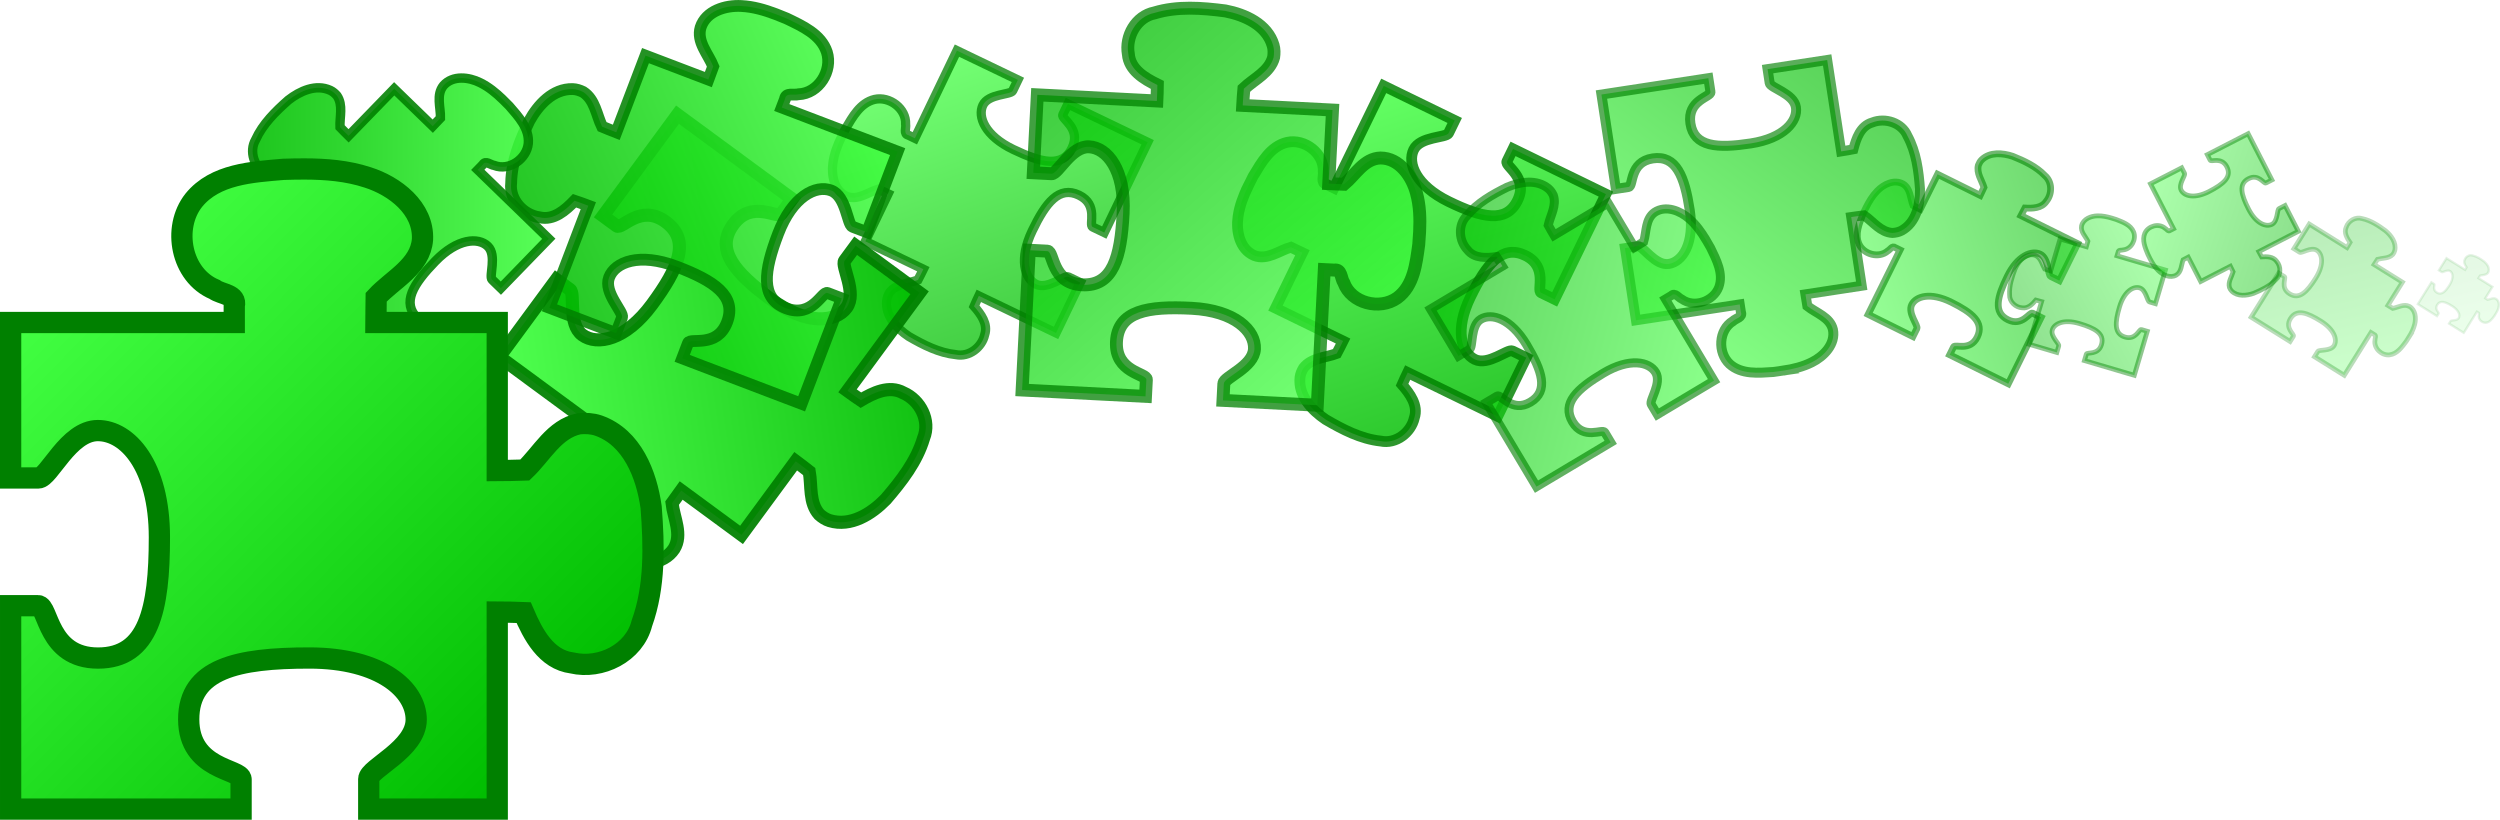 <?xml version="1.0" encoding="UTF-8"?>
<svg xmlns="http://www.w3.org/2000/svg" xmlns:xlink="http://www.w3.org/1999/xlink" version="1.1" width="575.168" height="188.595">
 <defs>
  <linearGradient id="a">
   <stop stop-color="#42ff42" offset="0"/>
   <stop stop-color="#00bd00" offset="1"/>
  </linearGradient>
  <linearGradient id="o" x1="-23.971" x2="148.23" y1="654.33" y2="825.21" gradientTransform="matrix(-.12 .251 .251 .12 53.404 -14.898)" gradientUnits="userSpaceOnUse" xlink:href="#a"/>
  <linearGradient id="n" x1="-23.971" x2="148.23" y1="654.33" y2="825.21" gradientTransform="matrix(-.332 -.126 -.126 .332 280.56 -139.05)" gradientUnits="userSpaceOnUse" xlink:href="#a"/>
  <linearGradient id="m" x1="-23.971" x2="148.23" y1="654.33" y2="825.21" gradientTransform="matrix(-.138 -.041 -.041 .138 521.36 16.466)" gradientUnits="userSpaceOnUse" xlink:href="#a"/>
  <linearGradient id="l" x1="-23.971" x2="148.23" y1="654.33" y2="825.21" gradientTransform="matrix(.091 -.184 .184 .091 311.85 53.816)" gradientUnits="userSpaceOnUse" xlink:href="#a"/>
  <linearGradient id="k" x1="-23.971" x2="148.23" y1="654.33" y2="825.21" gradientTransform="matrix(-.142 .292 .292 .142 123.98 -20.021)" gradientUnits="userSpaceOnUse" xlink:href="#a"/>
  <linearGradient id="j" x1="-23.971" x2="148.23" y1="654.33" y2="825.21" gradientTransform="matrix(.318 .234 .234 -.318 -29.888 341.63)" gradientUnits="userSpaceOnUse" xlink:href="#a"/>
  <linearGradient id="i" x1="-23.971" x2="148.23" y1="654.33" y2="825.21" gradientTransform="matrix(-.203 -.197 -.197 .203 249.85 -37.011)" gradientUnits="userSpaceOnUse" xlink:href="#a"/>
  <linearGradient id="h" x1="-23.971" x2="148.23" y1="654.33" y2="825.21" gradientTransform="matrix(.02 -.388 -.388 -.02 556.98 142.19)" gradientUnits="userSpaceOnUse" xlink:href="#a"/>
  <linearGradient id="g" x1="-23.971" x2="148.23" y1="654.33" y2="825.21" gradientTransform="matrix(.297 -.045 -.045 -.297 413.56 312.07)" gradientUnits="userSpaceOnUse" xlink:href="#a"/>
  <linearGradient id="f" x1="-23.971" x2="148.23" y1="654.33" y2="825.21" gradientTransform="matrix(.64 0 0 .64 18.671 -297.79)" gradientUnits="userSpaceOnUse" xlink:href="#a"/>
  <linearGradient id="e" x1="-23.971" x2="148.23" y1="654.33" y2="825.21" gradientTransform="matrix(.066 .128 .128 -.066 412.63 134.37)" gradientUnits="userSpaceOnUse" xlink:href="#a"/>
  <linearGradient id="d" x1="-23.971" x2="148.23" y1="654.33" y2="825.21" gradientTransform="matrix(.076 -.122 -.122 -.076 621.22 178.88)" gradientUnits="userSpaceOnUse" xlink:href="#a"/>
  <linearGradient id="c" x1="-23.971" x2="148.23" y1="654.33" y2="825.21" gradientTransform="matrix(.038 -.06 -.06 -.038 607.19 145.36)" gradientUnits="userSpaceOnUse" xlink:href="#a"/>
  <linearGradient id="b" x1="-23.971" x2="148.23" y1="654.33" y2="825.21" gradientTransform="matrix(-.139 -.233 -.233 .139 543.25 36.409)" gradientUnits="userSpaceOnUse" xlink:href="#a"/>
 </defs>
 <g transform="translate(0 -45.737)" stroke="#008000" stroke-linecap="round">
  <path d="m193.59 77.243c0.306-0.641 0.629-1.275 0.955-1.901 1.601-2.702 3.365-5.951 6.665-6.737 3.444-0.777 7.316 2.106 7.144 5.733 0.157 0.84-0.54 2.24 0.633 2.494 0.498 0.239 0.995 0.478 1.493 0.717l9.686-20.163 14.019 6.735-1.203 2.504c-0.458 0.952-5.564 0.632-6.847 3.304-1.283 2.671 0.481 7.065 6.968 10.181s11.334 4.271 13.534-0.309c2.2-4.579-2.584-6.721-2.126-7.673l1.189-2.476 18.341 8.811-9.982 20.778-2.686-1.29c-0.952-0.458 1.443-5.119-3.136-7.319-4.579-2.2-7.641 1.73-10.758 8.217-3.116 6.487-1.748 11.019 0.924 12.303 2.671 1.283 6.46-2.163 7.412-1.705l2.714 1.304-5.566 11.586-17.763-8.533c-0.373 0.798-0.759 1.589-1.101 2.401 1.546 1.77 3.27 4.052 2.447 6.541-0.644 2.891-3.597 5.2-6.6 4.585-3.914-0.402-7.512-2.252-10.866-4.193-2.749-1.827-5.47-4.731-5.08-8.282 0.075-0.656 0.341-1.272 0.676-1.836 1.562-2.022 4.313-2.043 6.522-2.884 0.435-0.811 0.83-1.639 1.237-2.465l-13.346-6.412 5.252-10.933c-0.763-0.354-1.515-0.734-2.282-1.079-2.328 0.712-4.681 2.651-7.211 1.679-2.891-1.225-3.629-4.819-3.226-7.644 0.28-2.122 1.051-4.117 1.968-6.041z" display="block" fill="url(#o)" opacity=".739" stroke-width="2.127"/>
  <path d="m135.63 170.16c-0.815-0.596-1.614-1.214-2.404-1.833-3.352-2.946-7.423-6.263-7.652-11.077-0.179-5.012 4.865-9.659 9.883-8.465 1.213 2e-3 2.985 1.343 3.649-0.228 0.465-0.632 0.929-1.264 1.394-1.896l-25.601-18.827 13.09-17.8 3.18 2.338c1.209 0.889-0.581 7.934 2.811 10.428 3.392 2.494 9.989 1.187 16.047-7.05 6.057-8.237 8.944-14.7 3.129-18.975-5.814-4.276-10.062 1.839-11.271 0.95l-3.143-2.312 17.125-23.287 26.382 19.401-2.508 3.41c-0.889 1.209-6.766-3.362-11.042 2.453-4.276 5.814 0.405 11.123 8.642 17.18 8.237 6.057 14.924 5.339 17.418 1.947 2.494-3.392-1.32-9.587-0.431-10.797l2.534-3.446 14.711 10.819-16.586 22.554c1.016 0.73 2.018 1.478 3.062 2.168 2.878-1.692 6.517-3.499 9.776-1.695 3.867 1.659 6.314 6.389 4.665 10.42-1.59 5.359-5.12 9.895-8.712 14.067-3.274 3.357-8.044 6.392-12.899 4.913-0.897-0.277-1.687-0.811-2.385-1.427-2.412-2.713-1.718-6.559-2.311-9.865-1.018-0.821-2.07-1.591-3.115-2.375l-12.462 16.946-13.881-10.208c-0.695 0.972-1.423 1.922-2.106 2.902 0.382 3.437 2.47 7.233 0.446 10.509-2.471 3.714-7.683 3.798-11.52 2.493-2.889-0.949-5.472-2.55-7.915-4.337z" display="block" fill="url(#j)" opacity=".932" stroke-width="3.022"/>
  <path d="m287.17 88.524c0.361-0.747 0.744-1.485 1.127-2.215 1.887-3.147 3.969-6.931 7.83-7.829 4.028-0.886 8.534 2.507 8.31 6.744 0.178 0.982-0.645 2.613 0.724 2.918 0.58 0.282 1.16 0.565 1.74 0.847l11.445-23.494 16.336 7.958-1.421 2.918c-0.541 1.11-6.505 0.703-8.021 3.816-1.516 3.113 0.517 8.257 8.076 11.939 7.559 3.682 13.214 5.062 15.813-0.274 2.599-5.336-2.975-7.868-2.435-8.978l1.405-2.885 21.371 10.411-11.794 24.211-3.129-1.524c-1.11-0.541 1.719-5.971-3.617-8.57-5.336-2.599-8.938 1.973-12.621 9.532-3.682 7.559-2.112 12.863 1 14.379 3.113 1.516 7.561-2.486 8.671-1.945l3.163 1.541-6.577 13.501-20.699-10.083c-0.44 0.93-0.897 1.851-1.301 2.798 1.794 2.078 3.794 4.755 2.817 7.658-0.77 3.374-4.235 6.053-7.74 5.314-4.57-0.494-8.762-2.679-12.668-4.968-3.2-2.152-6.361-5.562-5.882-9.708 0.092-0.766 0.407-1.484 0.802-2.14 1.838-2.352 5.052-2.36 7.639-3.328 0.514-0.945 0.981-1.91 1.461-2.871l-15.552-7.576 6.206-12.739c-0.889-0.419-1.765-0.867-2.659-1.275-2.724 0.817-5.486 3.067-8.436 1.915-3.37-1.45-4.209-5.654-3.72-8.951 0.341-2.477 1.254-4.804 2.338-7.045z" display="block" fill="url(#k)" opacity=".824" stroke-width="2.485"/>
  <path d="m429.28 93.553c-0.234 0.47-0.456 0.946-0.673 1.421-0.846 2.162-1.936 4.667-0.892 6.947 1.114 2.359 4.554 3.303 6.589 1.553 0.56-0.29 1.059-1.333 1.741-0.766 0.366 0.181 0.731 0.362 1.097 0.543l-7.338 14.813 10.299 5.102 0.911-1.84c0.347-0.7-2.163-3.528-1.19-5.491 0.972-1.962 4.334-2.933 9.1-0.572 4.766 2.361 7.643 4.659 5.976 8.023-1.667 3.364-5.09 1.552-5.436 2.252l-0.901 1.819 13.474 6.675 7.562-15.265-1.973-0.977c-0.7-0.347-2.325 3.169-5.689 1.502-3.364-1.667-2.468-5.238-0.107-10.004s5.623-6.03 7.586-5.058c1.962 0.972 1.679 4.746 2.378 5.093l1.994 0.988 4.217-8.512-13.05-6.465c0.295-0.58 0.58-1.165 0.898-1.733 1.734 0.095 3.847 0.061 4.923-1.55 1.391-1.69 1.393-4.46-0.332-5.93-2.014-2.097-4.729-3.351-7.385-4.422-2.315-0.77-5.244-1.034-7.135 0.808-0.348 0.342-0.586 0.777-0.761 1.229-0.467 1.83 0.772 3.442 1.287 5.111-0.274 0.623-0.577 1.229-0.873 1.841l-9.805-4.857-3.979 8.032c-0.553-0.284-1.116-0.549-1.666-0.839-0.644-1.68-0.585-3.933-2.303-4.964-2.029-1.127-4.458 0.079-5.92 1.598-1.109 1.128-1.92 2.485-2.623 3.894z" display="block" fill="url(#l)" opacity=".559" stroke-width="1.572"/>
  <path d="m485.81 95.905c0.354 0.103 0.705 0.217 1.053 0.331 1.517 0.596 3.327 1.229 4.003 2.854 0.684 1.699-0.472 3.921-2.344 4.134-0.417 0.15-1.192-0.09-1.225 0.531-0.081 0.275-0.162 0.549-0.243 0.824l11.13 3.288-2.286 7.738-1.382-0.408c-0.526-0.155-0.785-2.797-2.26-3.233-1.474-0.436-3.578 0.832-4.636 4.413-1.058 3.581-1.247 6.159 1.281 6.905 2.528 0.747 3.228-1.881 3.753-1.726l1.367 0.404-2.99 10.124-11.469-3.388 0.438-1.482c0.155-0.526 2.741 0.314 3.488-2.213 0.747-2.528-1.52-3.77-5.101-4.828-3.581-1.058-5.788 0.019-6.224 1.494-0.436 1.474 1.644 3.129 1.488 3.655l-0.443 1.498-6.396-1.889 2.896-9.805c-0.44-0.125-0.877-0.257-1.321-0.364-0.779 0.938-1.804 2.011-3.147 1.796-1.534-0.09-2.962-1.411-2.896-3-0.119-2.038 0.53-4.034 1.246-5.913 0.708-1.559 1.969-3.194 3.82-3.289 0.342-0.016 0.68 0.069 0.996 0.194 1.165 0.632 1.404 2.039 2.018 3.101 0.451 0.156 0.908 0.289 1.365 0.429l2.176-7.367 6.035 1.783c0.118-0.42 0.25-0.837 0.363-1.258-0.558-1.133-1.746-2.178-1.458-3.554 0.387-1.582 2.167-2.258 3.647-2.287 1.11-0.033 2.196 0.197 3.257 0.507z" display="block" fill="url(#m)" opacity=".434" stroke-width="1.104"/>
  <path d="m178.44 48.971c0.847 0.32 1.687 0.664 2.519 1.01 3.606 1.745 7.923 3.64 9.276 7.751 1.356 4.294-1.895 9.523-6.523 9.693-1.05 0.289-2.904-0.446-3.102 1.072-0.251 0.658-0.501 1.316-0.752 1.974l26.662 10.154-7.06 18.538-3.311-1.261c-1.259-0.48-1.399-7.004-4.931-8.349-3.532-1.345-8.927 1.367-12.194 9.945-3.267 8.578-4.216 14.862 1.839 17.168 6.055 2.306 8.265-4.002 9.525-3.523l3.274 1.247-9.237 24.252-27.475-10.464 1.353-3.551c0.48-1.259 6.66 1.287 8.966-4.768 2.306-6.055-3.016-9.527-11.594-12.794-8.578-3.267-14.192-1.043-15.537 2.489-1.345 3.532 3.44 7.979 2.96 9.238l-1.367 3.589-15.321-5.835 8.946-23.489c-1.054-0.388-2.1-0.795-3.169-1.142-2.085 2.154-4.8 4.589-8.052 3.809-3.743-0.509-6.994-4.015-6.533-7.898 0.092-5.018 2.058-9.788 4.167-14.259 2.029-3.689 5.428-7.458 9.983-7.342 0.842 0.025 1.654 0.297 2.405 0.663 2.737 1.77 3.058 5.263 4.363 7.981 1.077 0.467 2.172 0.88 3.265 1.308l6.722-17.648 14.457 5.506c0.368-1.008 0.77-2.003 1.127-3.016-1.154-2.882-3.87-5.666-2.905-8.986 1.248-3.805 5.737-5.128 9.37-4.918 2.727 0.129 5.345 0.895 7.888 1.856z" display="block" fill="url(#n)" opacity=".858" stroke-width="2.713"/>
  <path d="m410.27 131.01c-0.758 0.118-1.519 0.216-2.276 0.308-3.383 0.22-7.353 0.627-10.064-1.835-2.79-2.595-2.58-7.802 0.757-9.859 0.652-0.651 2.325-0.884 1.837-2.084-0.09-0.589-0.18-1.178-0.27-1.767l-23.868 3.652-2.539-16.595 2.964-0.454c1.127-0.172 3.953 4.573 7.115 4.089 3.162-0.484 6.002-4.732 4.827-12.412-1.175-7.679-3.099-12.701-8.52-11.872-5.421 0.829-4.415 6.396-5.542 6.569l-2.931 0.448-3.322-21.711 24.596-3.764 0.486 3.179c0.173 1.127-5.441 1.832-4.611 7.253 0.829 5.421 6.197 5.755 13.876 4.58 7.679-1.175 10.884-5.156 10.4-8.318-0.484-3.162-5.863-4.439-6.035-5.566l-0.492-3.213 13.715-2.099 3.217 21.028c0.938-0.154 1.878-0.291 2.81-0.482 0.636-2.456 1.619-5.382 4.338-6.165 2.968-1.188 6.825 0.037 8.106 3.088 2.027 3.733 2.57 8.066 2.884 12.237 0.046 3.563-0.883 7.757-4.285 9.572-0.631 0.333-1.342 0.471-2.048 0.516-2.754-0.16-4.448-2.598-6.544-4.055-0.988 0.106-1.966 0.259-2.95 0.399l2.417 15.799-12.942 1.98c0.149 0.896 0.269 1.797 0.429 2.691 2.052 1.64 5.214 2.556 5.889 5.404 0.67 3.322-2.084 6.17-4.846 7.532-2.061 1.043-4.309 1.572-6.582 1.926z" display="block" fill="url(#g)" opacity=".644" stroke-width="2.296"/>
  <path d="m392.51 100.94c0.357 0.595 0.699 1.201 1.035 1.804 1.339 2.763 3.035 5.954 1.894 9.068-1.225 3.226-5.664 4.826-8.528 2.729-0.769-0.325-1.534-1.649-2.375-0.83-0.463 0.277-0.927 0.553-1.39 0.83l11.206 18.775-13.054 7.792-1.392-2.332c-0.529-0.887 2.487-4.876 1.002-7.363s-6.017-3.42-12.058 0.185c-6.041 3.606-9.597 6.933-7.052 11.197 2.545 4.264 6.872 1.521 7.401 2.408l1.376 2.305-17.078 10.194-11.548-19.348 2.501-1.493c0.887-0.529 3.393 3.939 7.657 1.393 4.264-2.545 2.713-7.162-0.892-13.202-3.606-6.041-8.038-7.371-10.525-5.886s-1.723 6.432-2.61 6.961l-2.527 1.508-6.439-10.789 16.541-9.873c-0.449-0.734-0.885-1.476-1.363-2.192-2.277 0.304-5.067 0.478-6.652-1.536-2.009-2.085-2.298-5.738-0.175-7.853 2.439-2.973 5.889-4.907 9.281-6.594 2.973-1.254 6.808-1.905 9.491 0.329 0.495 0.415 0.853 0.965 1.131 1.542 0.805 2.365-0.662 4.618-1.169 6.872 0.426 0.793 0.888 1.561 1.341 2.338l12.428-7.418 6.076 10.18c0.701-0.431 1.415-0.839 2.111-1.278 0.676-2.281 0.365-5.246 2.523-6.783 2.558-1.695 5.886-0.357 7.971 1.495 1.578 1.373 2.789 3.078 3.861 4.864z" display="block" fill="url(#b)" opacity=".62" stroke-width="2.079"/>
  <path d="m326.61 99.044c-0.048 0.991-0.124 1.982-0.205 2.966-0.605 4.346-1.127 9.485-4.957 12.278-4.019 2.859-10.565 1.231-12.3-3.536-0.655-0.997-0.513-3.178-2.162-2.873-0.77-0.04-1.541-0.08-2.311-0.119l-1.609 31.211-21.7-1.119 0.2-3.876c0.076-1.474 6.83-3.816 7.043-7.951 0.213-4.135-4.43-8.846-14.472-9.364-10.042-0.518-16.911 0.609-17.276 7.697-0.365 7.088 6.955 7.268 6.878 8.742l-0.198 3.832-28.39-1.464 1.658-32.163 4.157 0.214c1.474 0.076 0.9 7.376 7.989 7.741 7.088 0.365 8.915-6.351 9.433-16.393 0.518-10.042-3.691-15.145-7.826-15.358s-7.159 6.272-8.633 6.196l-4.201-0.217 0.925-17.935 27.497 1.418c0.05-1.23 0.122-2.457 0.124-3.688-2.947-1.448-6.399-3.458-6.681-7.111-0.73-4.073 1.831-8.643 6.033-9.469 5.261-1.593 10.896-1.15 16.266-0.457 4.528 0.873 9.602 3.147 11.014 7.934 0.257 0.887 0.247 1.824 0.118 2.731-0.923 3.449-4.457 4.96-6.851 7.235-0.124 1.28-0.186 2.56-0.265 3.843l20.659 1.065-0.872 16.923c1.175 0.045 2.348 0.129 3.523 0.159 2.616-2.173 4.604-5.942 8.389-6.053 4.387 0.02 7.276 4.254 8.281 8.111 0.784 2.886 0.866 5.873 0.721 8.847z" display="block" fill="url(#h)" opacity=".746" stroke-width="2.972"/>
  <path d="m115.66 68.606c0.52 0.502 1.028 1.019 1.528 1.535 2.093 2.417 4.66 5.168 4.354 8.608-0.361 3.575-4.394 6.384-7.84 5.048-0.861-0.119-1.988-1.244-2.612-0.193-0.391 0.403-0.783 0.807-1.174 1.21l16.342 15.856-11.025 11.362-2.03-1.969c-0.772-0.749 1.184-5.576-0.981-7.676s-6.976-1.815-12.077 3.443c-5.101 5.258-7.779 9.565-4.068 13.166 3.711 3.601 7.322-0.326 8.094 0.423l2.006 1.947-14.423 14.865-16.84-16.34 2.112-2.177c0.749-0.772 4.476 3.045 8.077-0.667 3.601-3.711 0.795-7.936-4.463-13.037-5.258-5.101-10.075-5.242-12.176-3.077-2.101 2.165 0.004 6.934-0.745 7.706l-2.134 2.2-9.39-9.111 13.969-14.397c-0.65-0.617-1.289-1.245-1.963-1.837-2.208 0.921-4.967 1.85-7.105 0.252-2.584-1.554-3.861-5.15-2.297-7.851 1.65-3.649 4.597-6.526 7.553-9.139 2.651-2.064 6.332-3.755 9.635-2.233 0.61 0.284 1.118 0.74 1.554 1.245 1.448 2.161 0.581 4.823 0.68 7.228 0.642 0.682 1.315 1.331 1.98 1.989l10.496-10.817 8.861 8.598c0.588-0.623 1.197-1.226 1.778-1.855 0.064-2.477-1.049-5.375 0.706-7.504 2.115-2.396 5.824-1.949 8.421-0.649 1.958 0.955 3.636 2.343 5.197 3.849z" display="block" fill="url(#i)" opacity=".885" stroke-width="2.165"/>
  <path d="m70.083 84.61c-1.634-0.004-3.27 0.035-4.893 0.085-7.197 0.627-15.689 1.048-20.606 7.108-5.041 6.366-2.92 17.265 4.771 20.521 1.584 1.162 5.181 1.112 4.54 3.797v3.81h-51.449v35.772h6.39c2.43-2e-5 6.853-10.906 13.668-10.906 6.816 0 14.168 8.033 14.168 24.586s-2.434 27.751-14.119 27.751c-11.685 0-11.36-12.05-13.79-12.05h-6.317v46.799h53.019v-6.853c0-2.43-12.05-2.106-12.05-13.79 0-11.685 11.198-14.119 27.751-14.119 16.553 0 24.586 7.351 24.586 14.168 0 6.816-10.918 11.238-10.918 13.668v6.926h29.564v-45.326c2.026 0.022 4.049 9e-3 6.074 0.11 2.131 4.968 5.144 10.814 11.125 11.587 6.635 1.545 14.364-2.277 16.078-9.116 3.066-8.515 2.814-17.817 2.13-26.704-1.051-7.519-4.361-16.053-12.111-18.78-1.436-0.498-2.978-0.56-4.479-0.426-5.748 1.225-8.532 6.907-12.476 10.65-2.115 0.095-4.225 0.089-6.341 0.11v-34.056h-27.897c0.026-1.935-0.012-3.871 0.037-5.806 3.794-4.117 10.159-7.065 10.662-13.279 0.34-7.214-6.378-12.324-12.634-14.301-4.678-1.533-9.583-1.922-14.484-1.935z" display="block" fill="url(#f)" stroke-width="4.893"/>
  <path d="m494.65 105.25c-0.169-0.327-0.33-0.66-0.487-0.99-0.616-1.508-1.407-3.256-0.699-4.867 0.757-1.668 3.163-2.366 4.609-1.159 0.396 0.198 0.757 0.925 1.23 0.519 0.255-0.131 0.51-0.262 0.764-0.393l-5.305-10.321 7.176-3.689 0.659 1.282c0.251 0.488-1.481 2.499-0.778 3.867 0.703 1.367 3.073 2.014 6.393 0.307 3.321-1.707 5.316-3.35 4.111-5.694-1.205-2.344-3.589-1.036-3.839-1.524l-0.651-1.267 9.389-4.826 5.467 10.636-1.375 0.707c-0.488 0.251-1.665-2.2-4.009-0.995-2.344 1.205-1.678 3.702 0.029 7.023 1.707 3.321 4.01 4.174 5.378 3.471 1.367-0.703 1.129-3.349 1.616-3.6l1.389-0.714 3.049 5.931-9.093 4.674c0.213 0.404 0.419 0.812 0.648 1.207 1.216-0.085 2.7-0.083 3.472 1.037 0.994 1.172 1.024 3.116-0.171 4.166-1.392 1.493-3.284 2.402-5.138 3.181-1.617 0.565-3.67 0.781-5.016-0.493-0.248-0.237-0.419-0.54-0.547-0.855-0.347-1.28 0.506-2.424 0.85-3.601-0.199-0.434-0.418-0.857-0.632-1.284l-6.832 3.512-2.877-5.597c-0.386 0.205-0.778 0.397-1.161 0.606-0.435 1.186-0.37 2.767-1.565 3.508-1.412 0.812-3.13-9e-3 -4.172-1.06-0.79-0.78-1.374-1.724-1.882-2.706z" display="block" fill="url(#e)" opacity=".444" stroke-width="1.104"/>
  <path d="m554.18 123.36c-0.194 0.313-0.397 0.621-0.601 0.926-0.98 1.302-2.075 2.877-3.821 3.094-1.82 0.204-3.652-1.503-3.357-3.364-0.033-0.442 0.406-1.124-0.184-1.322-0.243-0.152-0.486-0.303-0.729-0.455l-6.145 9.845-6.845-4.273 0.763-1.223c0.29-0.465 2.905-9e-3 3.719-1.313 0.814-1.304 0.155-3.67-3.012-5.648-3.167-1.977-5.601-2.849-6.997-0.613-1.396 2.236 0.949 3.613 0.659 4.078l-0.754 1.209-8.955-5.59 6.333-10.145 1.311 0.818c0.465 0.29-1.036 2.557 1.2 3.953 2.236 1.396 4.039-0.456 6.016-3.624 1.977-3.167 1.53-5.583 0.226-6.397-1.304-0.814-3.454 0.747-3.92 0.457l-1.325-0.827 3.531-5.657 8.673 5.414c0.238-0.39 0.482-0.776 0.704-1.175-0.696-1.001-1.455-2.276-0.888-3.513 0.497-1.454 2.151-2.477 3.665-1.988 1.996 0.43 3.745 1.59 5.364 2.782 1.313 1.099 2.551 2.752 2.147 4.561-0.076 0.334-0.248 0.637-0.453 0.908-0.921 0.954-2.341 0.808-3.528 1.115-0.271 0.393-0.522 0.798-0.778 1.2l6.516 4.068-3.332 5.338c0.373 0.226 0.739 0.465 1.115 0.686 1.241-0.234 2.565-1.1 3.814-0.454 1.421 0.797 1.596 2.692 1.228 4.126-0.265 1.078-0.777 2.063-1.36 3.003z" display="block" fill="url(#d)" opacity=".271" stroke-width="1.104"/>
  <path d="m574.14 117.99c-0.096 0.154-0.196 0.306-0.296 0.457-0.483 0.642-1.023 1.419-1.884 1.526-0.898 0.101-1.801-0.741-1.655-1.659-0.016-0.218 0.2-0.554-0.091-0.652-0.12-0.075-0.24-0.15-0.359-0.224l-3.03 4.855-3.375-2.107 0.376-0.603c0.143-0.229 1.433-4e-3 1.834-0.647 0.401-0.643 0.076-1.81-1.486-2.785-1.562-0.975-2.762-1.405-3.45-0.302-0.688 1.103 0.468 1.782 0.325 2.011l-0.372 0.596-4.416-2.756 3.123-5.003 0.647 0.404c0.229 0.143-0.511 1.261 0.592 1.949 1.103 0.688 1.992-0.225 2.967-1.787 0.975-1.562 0.754-2.753 0.111-3.154-0.643-0.401-1.704 0.368-1.933 0.225l-0.653-0.408 1.741-2.79 4.277 2.67c0.117-0.192 0.238-0.383 0.347-0.58-0.343-0.494-0.717-1.122-0.438-1.732 0.245-0.717 1.061-1.221 1.807-0.98 0.984 0.212 1.847 0.784 2.645 1.372 0.648 0.542 1.258 1.357 1.059 2.249-0.038 0.165-0.123 0.314-0.224 0.448-0.454 0.47-1.154 0.398-1.74 0.55-0.134 0.194-0.257 0.393-0.384 0.592l3.213 2.006-1.643 2.632c0.184 0.112 0.365 0.229 0.55 0.339 0.612-0.116 1.265-0.542 1.881-0.224 0.701 0.393 0.787 1.328 0.605 2.034-0.131 0.532-0.383 1.017-0.67 1.481z" display="block" fill="url(#c)" opacity=".105" stroke-width=".544"/>
 </g>
</svg>
